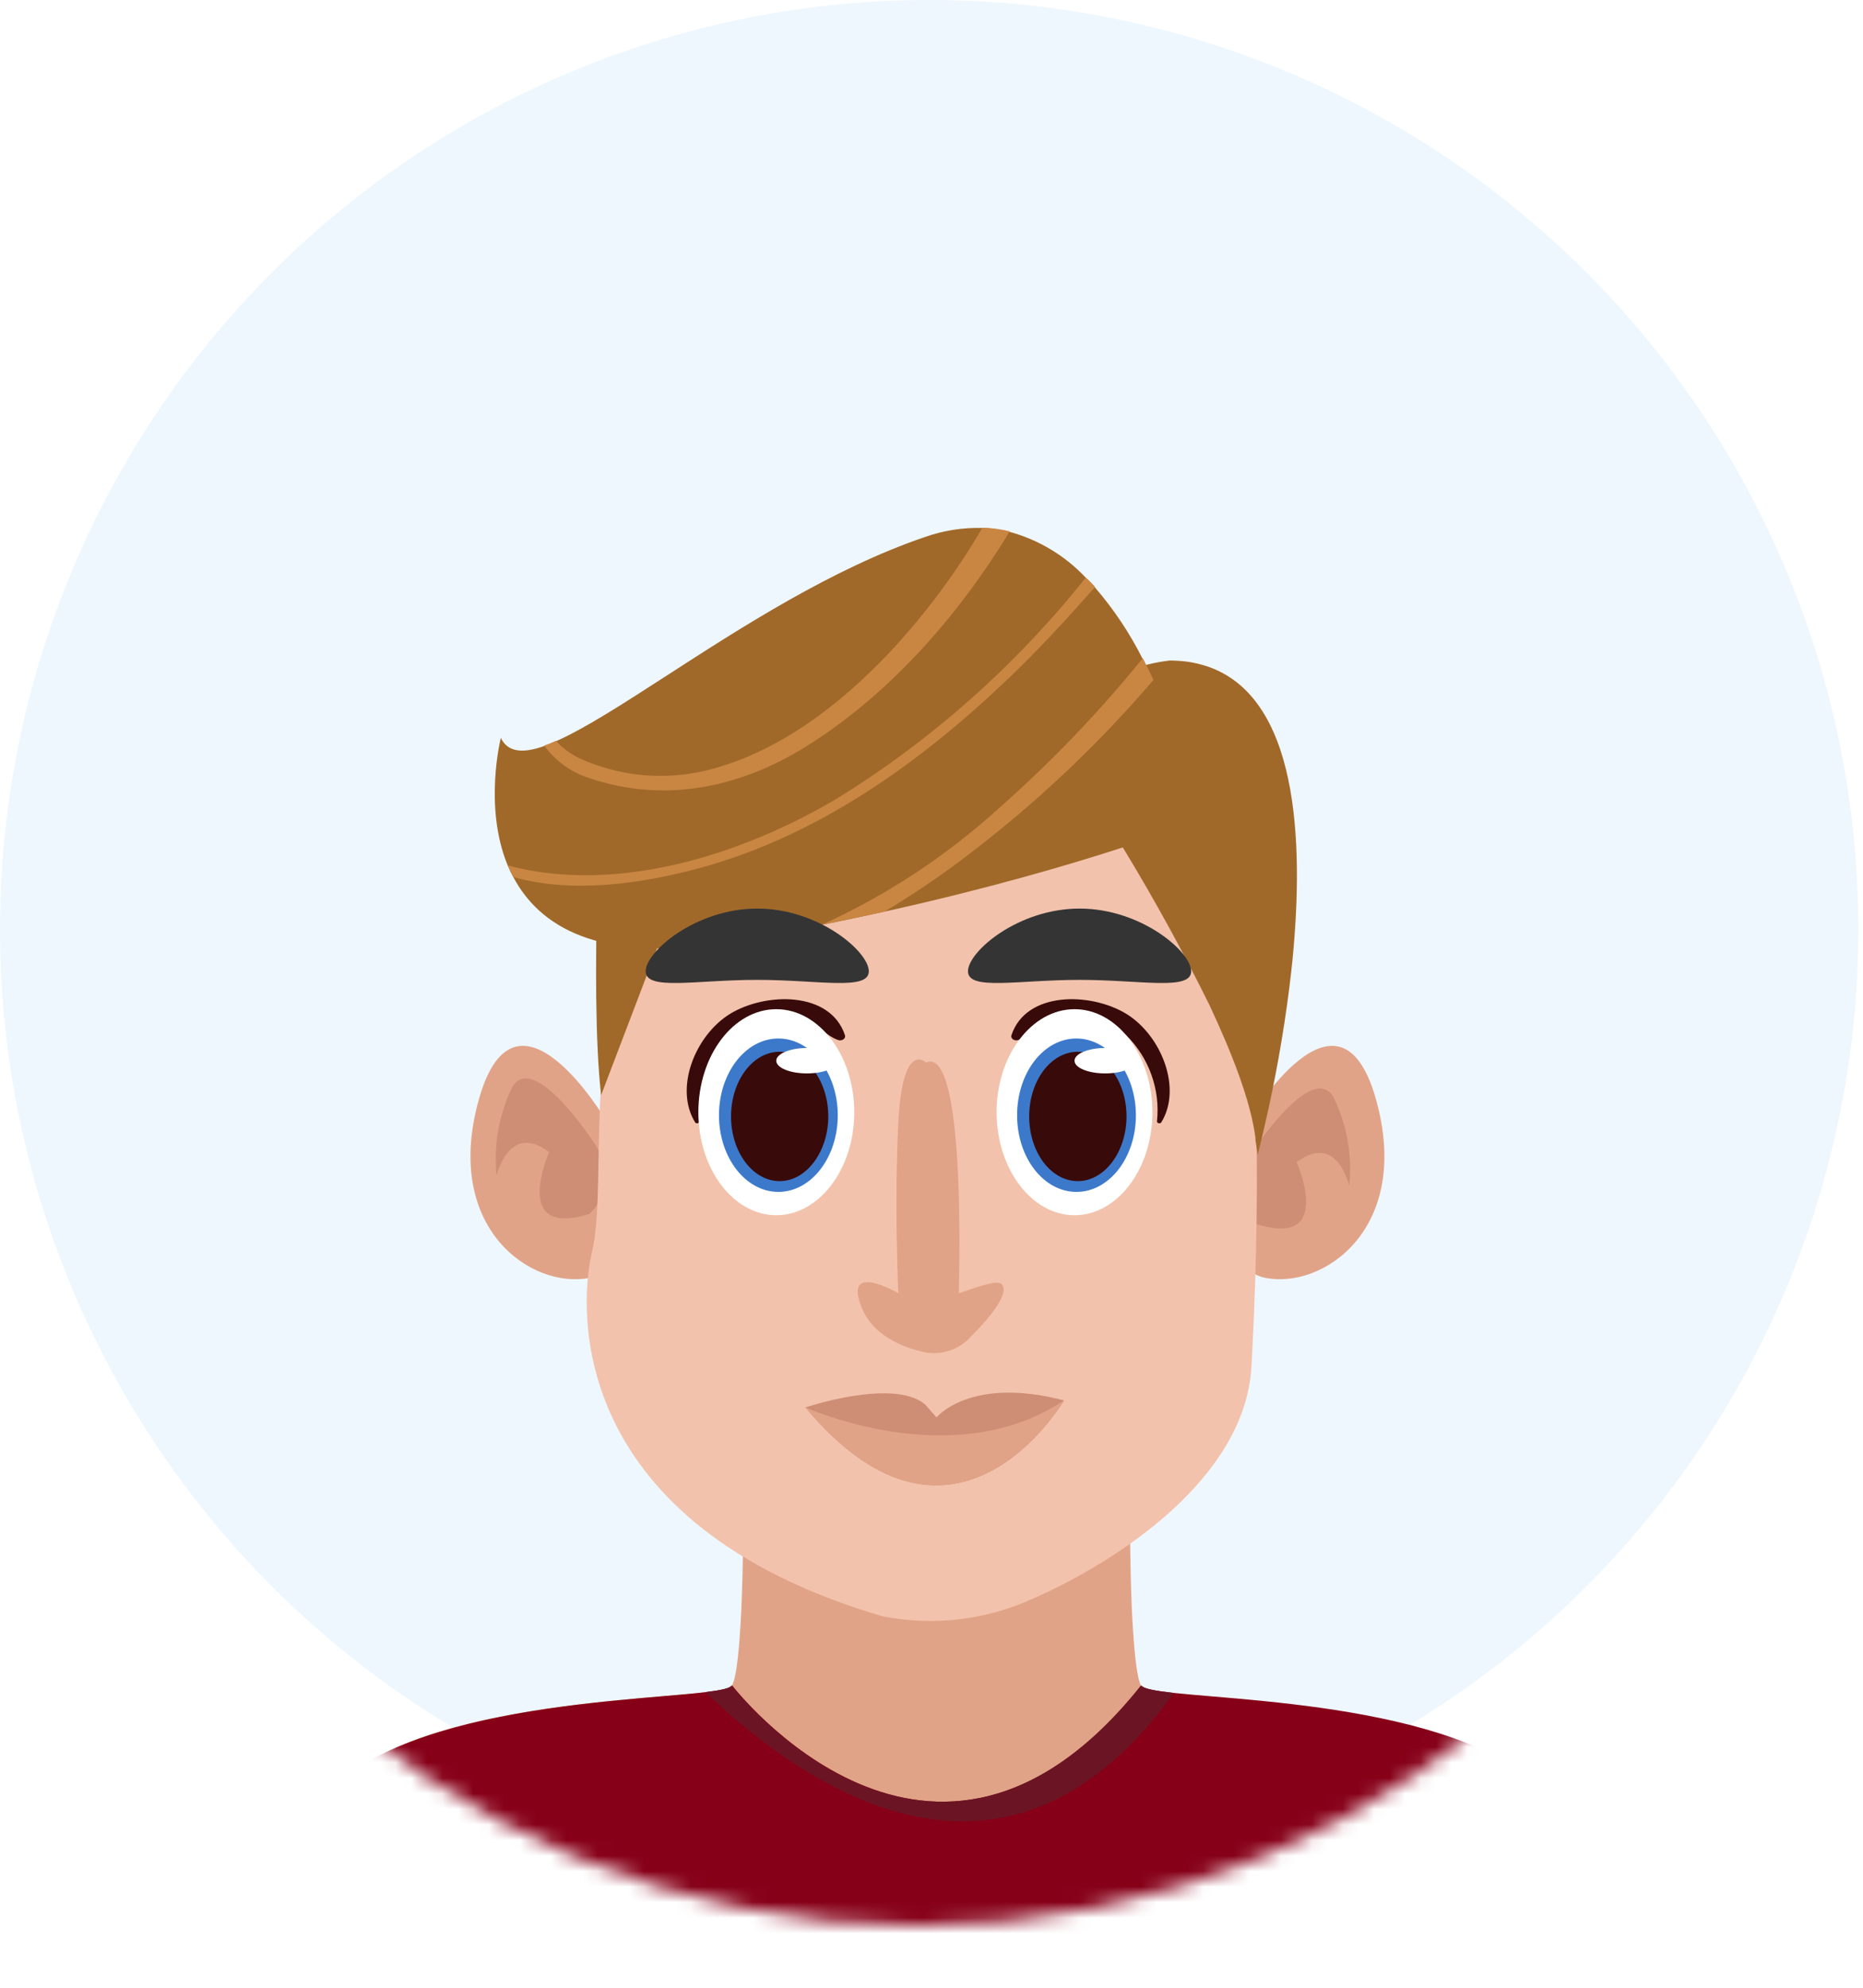 <svg width="120" height="128" viewBox="0 0 120 128" fill="none" xmlns="http://www.w3.org/2000/svg">
<circle cx="59.85" cy="59.85" r="59.85" fill="#EEF7FE"/>
<g filter="url(#filter0_d_202_208)">
<mask id="mask0_202_208" style="mask-type:alpha" maskUnits="userSpaceOnUse" x="1" y="4" width="116" height="116">
<path d="M116.65 62.494C116.651 70.045 115.165 77.523 112.277 84.5C109.388 91.477 105.154 97.816 99.815 103.156C94.477 108.496 88.139 112.732 81.163 115.622C74.188 118.512 66.711 120 59.161 120C43.911 120 29.286 113.941 18.503 103.157C7.72 92.372 1.662 77.745 1.662 62.494C1.662 47.242 7.72 32.615 18.503 21.831C29.286 11.046 43.911 4.988 59.161 4.988C66.711 4.988 74.188 6.475 81.163 9.365C88.139 12.255 94.477 16.491 99.815 21.831C105.154 27.171 109.388 33.511 112.277 40.488C115.165 47.465 116.651 54.942 116.65 62.494Z" fill="#F1F3F6"/>
</mask>
<g mask="url(#mask0_202_208)">
<path d="M105.937 127.478H14.717C14.883 125.863 15.705 120.248 19.81 113.07C24.685 104.534 46.416 105.749 47.148 104.534C47.465 104.006 47.646 101.855 47.752 99.598C47.88 96.67 47.88 93.56 47.88 93.56L60.331 97.228L72.781 93.56C72.781 93.56 72.781 96.647 72.902 99.598C73.015 101.863 73.189 104.044 73.513 104.58C74.268 105.795 95.969 104.58 100.851 113.116C104.949 120.248 105.779 125.863 105.937 127.478Z" fill="#E1A387"/>
<path d="M105.937 127.478H14.717C14.883 125.863 15.705 120.248 19.81 113.07C23.915 105.893 40.108 105.598 45.466 104.964C46.439 104.844 47.05 104.723 47.163 104.534C47.163 104.534 60.104 121.38 73.528 104.534C73.649 104.746 74.419 104.881 75.626 105.017C81.331 105.621 96.837 106.029 100.866 113.07C104.949 120.248 105.779 125.863 105.937 127.478Z" fill="#860018"/>
<path d="M75.611 105.017C65.047 119.712 52.446 111.659 45.428 104.964C46.401 104.844 47.013 104.723 47.126 104.534C47.126 104.534 60.067 121.38 73.491 104.534C73.634 104.746 74.404 104.881 75.611 105.017Z" fill="#6B1524"/>
<path d="M39.021 68.126C39.021 68.126 33.249 58.375 30.864 66.73C28.48 75.085 34.245 79.07 38.025 78.277C41.806 77.484 39.021 68.126 39.021 68.126Z" fill="#E1A387"/>
<path d="M38.35 69.718C38.35 69.718 34.374 63.545 32.978 66.035C32.128 67.796 31.786 69.759 31.989 71.703C31.989 71.703 32.782 68.224 35.37 70.194C35.37 70.194 32.88 75.764 37.958 74.171C37.928 74.194 40.018 72.503 38.35 69.718Z" fill="#CE8D75"/>
<path d="M80.456 68.126C80.456 68.126 86.228 58.375 88.612 66.73C90.997 75.085 85.232 79.07 81.452 78.277C77.671 77.484 80.456 68.126 80.456 68.126Z" fill="#E1A387"/>
<path d="M80.538 70.367C80.538 70.367 84.515 64.194 85.911 66.684C86.761 68.445 87.106 70.407 86.907 72.352C86.907 72.352 86.107 68.873 83.519 70.843C83.519 70.843 86.009 76.413 80.931 74.82C80.931 74.843 78.848 73.152 80.538 70.367Z" fill="#CE8D75"/>
<path d="M80.606 84.043C80.168 91.213 71.996 96.519 66.654 98.889C63.593 100.316 60.158 100.734 56.845 100.081C36.652 94.142 37.226 80.458 38.131 76.617C39.037 72.775 37.799 65.296 40.169 56.42C40.474 55.271 40.928 54.167 41.519 53.137C45.134 46.827 52.838 44.797 52.838 44.797C66.186 36.17 75.528 44.646 78.606 51.59C78.811 52.043 78.993 52.506 79.15 52.978C81.481 60.126 81.059 75.998 80.606 84.043Z" fill="#F2C2AC"/>
<path fill-rule="evenodd" clip-rule="evenodd" d="M73.802 38.821C73.855 38.807 73.909 38.794 73.963 38.782C74.422 38.669 74.889 38.586 75.359 38.533C75.752 38.537 76.146 38.565 76.536 38.616C76.951 38.68 77.36 38.779 77.758 38.91C83.569 40.865 84.029 49.967 83.244 57.892C83.184 58.45 83.123 59.009 83.055 59.552C82.672 62.597 82.13 65.62 81.433 68.609C81.363 68.922 81.296 69.197 81.239 69.431C81.204 69.576 81.172 69.704 81.146 69.817C81.063 70.164 81.01 70.353 81.01 70.353L80.867 69.402V69.273C80.558 66.896 79.358 63.824 77.894 60.7C76.184 57.243 74.326 53.863 72.323 50.569C68.865 51.693 63.653 53.223 56.995 54.699C55.697 54.986 54.354 55.273 52.943 55.552C51.026 55.934 49.014 56.307 46.907 56.669C38.538 58.08 34.728 55.627 33.06 52.473C32.926 52.227 32.806 51.975 32.698 51.718C31.136 47.944 32.26 43.514 32.26 43.514C32.698 44.442 33.664 44.533 35.052 44.042C35.309 43.953 35.561 43.85 35.807 43.733C37.672 42.911 40.129 41.323 42.971 39.487C47.75 36.399 53.616 32.608 59.583 30.578C60.765 30.162 62.013 29.965 63.266 29.997C63.859 30.017 64.448 30.101 65.024 30.246C66.895 30.756 68.589 31.772 69.921 33.181C70.125 33.393 70.329 33.604 70.525 33.823C71.734 35.222 72.766 36.766 73.596 38.419C73.666 38.553 73.734 38.687 73.802 38.821Z" fill="#A16929"/>
<path d="M39.006 44.198C38.757 44.953 37.95 59.791 38.719 66.523L45.835 47.859L39.006 44.198Z" fill="#A16929"/>
<path d="M70.54 33.793C68.706 35.868 66.843 37.906 64.805 39.831C59.169 45.189 52.642 49.839 45.035 51.907C41.263 52.918 36.856 53.552 33.06 52.473C32.927 52.227 32.806 51.975 32.698 51.718C33.023 51.816 33.347 51.891 33.702 51.967C40.493 53.356 48.039 50.888 53.887 47.438C60.018 43.653 65.448 38.834 69.936 33.197C70.14 33.363 70.344 33.574 70.54 33.793Z" fill="#C98643"/>
<path d="M65.04 30.215C61.599 35.883 57.079 40.88 51.842 44.118C47.586 46.744 42.787 47.725 37.996 46.118C36.814 45.751 35.782 45.012 35.053 44.012C35.31 43.923 35.562 43.819 35.807 43.703C36.253 44.195 36.795 44.59 37.399 44.865C39.932 45.998 42.767 46.263 45.466 45.62C50.054 44.51 54.045 41.438 57.245 38.072C59.554 35.61 61.579 32.896 63.281 29.981C63.874 29.997 64.463 30.076 65.04 30.215Z" fill="#C98643"/>
<path d="M74.298 39.778C70.982 43.659 67.286 47.199 63.266 50.344C61.273 51.929 59.179 53.381 56.996 54.691C55.698 54.978 54.355 55.265 52.944 55.544C57.114 53.65 60.964 51.116 64.353 48.035C67.703 45.081 70.8 41.852 73.612 38.382C73.853 38.85 74.079 39.318 74.298 39.778Z" fill="#C98643"/>
<path d="M47.035 61.28C44.771 62.669 43.421 66.073 44.771 68.269C44.832 68.382 45.066 68.337 45.051 68.209C44.944 67.193 45.067 66.165 45.412 65.204C45.757 64.242 46.314 63.37 47.043 62.654C48.016 61.767 49.28 61.267 50.597 61.25C52.106 61.152 52.77 62.503 53.955 62.963C54.196 63.062 54.505 62.903 54.422 62.654C53.487 59.831 49.352 59.877 47.035 61.28Z" fill="#390A0A"/>
<path d="M55.026 67.62C55.026 71.281 52.762 74.254 50.001 74.254C47.239 74.254 44.983 71.281 44.983 67.62C44.983 63.96 47.246 60.986 50.001 60.986C52.755 60.986 55.026 63.96 55.026 67.62Z" fill="white"/>
<path d="M53.962 67.816C53.962 70.541 52.249 72.752 50.137 72.752C48.024 72.752 46.311 70.541 46.311 67.816C46.311 65.092 48.024 62.873 50.137 62.873C52.249 62.873 53.962 65.107 53.962 67.816Z" fill="#3D79CA"/>
<path d="M53.351 67.892C53.351 70.156 51.947 72.058 50.219 72.058C48.491 72.058 47.088 70.194 47.088 67.892C47.088 65.59 48.491 63.726 50.219 63.726C51.947 63.726 53.351 65.597 53.351 67.892Z" fill="#390A0A"/>
<path d="M53.962 64.307C53.962 64.76 53.072 65.122 51.977 65.122C50.883 65.122 50.001 64.76 50.001 64.307C50.001 63.854 50.891 63.484 51.977 63.484C53.064 63.484 53.962 63.846 53.962 64.307Z" fill="white"/>
<path d="M72.54 61.28C74.804 62.669 76.154 66.073 74.804 68.269C74.743 68.382 74.509 68.337 74.525 68.209C74.632 67.193 74.508 66.165 74.163 65.204C73.818 64.242 73.261 63.37 72.532 62.654C71.562 61.767 70.3 61.268 68.986 61.25C67.477 61.152 66.805 62.503 65.621 62.963C65.379 63.062 65.07 62.903 65.153 62.654C66.088 59.831 70.223 59.877 72.54 61.28Z" fill="#390A0A"/>
<path d="M74.23 67.62C74.23 71.281 71.966 74.254 69.212 74.254C66.458 74.254 64.194 71.281 64.194 67.62C64.194 63.96 66.458 60.986 69.212 60.986C71.966 60.986 74.23 63.96 74.23 67.62Z" fill="white"/>
<path d="M73.166 67.816C73.166 70.541 71.453 72.752 69.34 72.752C67.227 72.752 65.514 70.564 65.514 67.816C65.514 65.069 67.227 62.873 69.332 62.873C71.438 62.873 73.166 65.107 73.166 67.816Z" fill="#3D79CA"/>
<path d="M72.562 67.892C72.562 70.156 71.159 72.058 69.423 72.058C67.688 72.058 66.292 70.194 66.292 67.892C66.292 65.59 67.695 63.726 69.423 63.726C71.151 63.726 72.562 65.597 72.562 67.892Z" fill="#390A0A"/>
<path d="M73.166 64.307C73.166 64.76 72.283 65.122 71.189 65.122C70.095 65.122 69.212 64.76 69.212 64.307C69.212 63.854 70.095 63.484 71.189 63.484C72.283 63.484 73.166 63.846 73.166 64.307Z" fill="white"/>
<path d="M59.644 64.42C59.644 64.42 58.135 62.911 57.863 68.284C57.591 73.658 57.863 79.273 57.863 79.273C57.863 79.273 54.301 77.19 55.486 80.164C56.127 81.764 57.637 82.587 59.259 83.009C59.848 83.18 60.474 83.178 61.062 83.004C61.651 82.83 62.177 82.491 62.579 82.028C63.002 81.613 65.205 79.379 64.511 78.685C64.179 78.345 62.247 79.145 61.757 79.273C61.742 79.273 62.315 63.235 59.644 64.42Z" fill="#E1A387"/>
<path d="M68.533 86.179C68.533 86.179 61.538 98.172 51.879 86.632C51.879 86.632 57.508 84.73 59.569 86.421L60.323 87.273C60.323 87.273 62.496 84.594 68.533 86.179Z" fill="#CE8D75"/>
<path d="M68.533 86.179C68.533 86.179 61.538 98.172 51.879 86.632C51.932 86.632 61.372 90.964 68.533 86.179Z" fill="#E1A387"/>
<path d="M55.962 58.545C55.962 59.813 52.728 59.098 48.775 59.098C44.823 59.098 41.589 59.813 41.589 58.545C41.589 57.277 44.816 54.507 48.775 54.507C52.735 54.507 55.962 57.277 55.962 58.545Z" fill="#343434"/>
<path d="M76.724 58.545C76.724 59.813 73.497 59.098 69.537 59.098C65.577 59.098 62.35 59.813 62.35 58.545C62.35 57.277 65.577 54.507 69.537 54.507C73.497 54.507 76.724 57.277 76.724 58.545Z" fill="#343434"/>
</g>
</g>
<defs>
<filter id="filter0_d_202_208" x="10.717" y="29.981" width="99.22" height="98.019" filterUnits="userSpaceOnUse" color-interpolation-filters="sRGB">
<feFlood flood-opacity="0" result="BackgroundImageFix"/>
<feColorMatrix in="SourceAlpha" type="matrix" values="0 0 0 0 0 0 0 0 0 0 0 0 0 0 0 0 0 0 127 0" result="hardAlpha"/>
<feOffset dy="4"/>
<feGaussianBlur stdDeviation="2"/>
<feComposite in2="hardAlpha" operator="out"/>
<feColorMatrix type="matrix" values="0 0 0 0 0 0 0 0 0 0 0 0 0 0 0 0 0 0 0.25 0"/>
<feBlend mode="normal" in2="BackgroundImageFix" result="effect1_dropShadow_202_208"/>
<feBlend mode="normal" in="SourceGraphic" in2="effect1_dropShadow_202_208" result="shape"/>
</filter>
</defs>
</svg>
